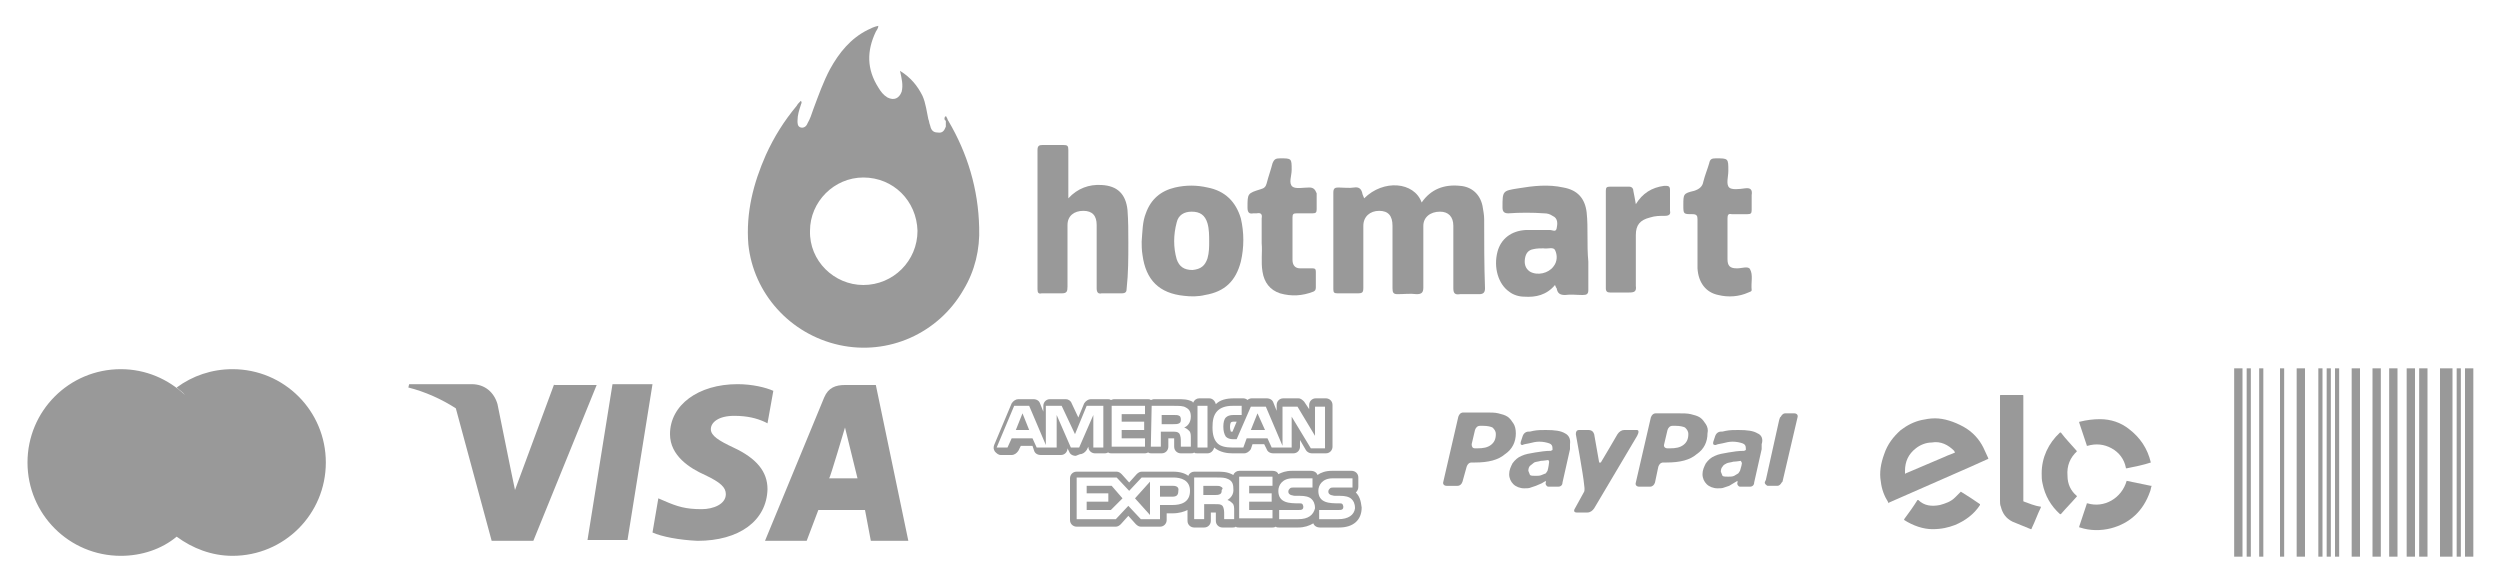 <?xml version="1.0" encoding="utf-8"?>
<!-- Generator: Adobe Illustrator 22.1.0, SVG Export Plug-In . SVG Version: 6.00 Build 0)  -->
<svg version="1.1" id="Camada_1" xmlns="http://www.w3.org/2000/svg" xmlns:xlink="http://www.w3.org/1999/xlink" x="0px" y="0px"
	 viewBox="0 0 300 70" style="enable-background:new 0 0 300 70;" xml:space="preserve">
<style type="text/css">
	.st0{fill:#999999;}
</style>
<g>
	<g>
		<g>
			<path class="st0" d="M66.5,46.1L66.5,46.1l-4.7,12.7l-0.5-2.4l0,0l-1.6-7.9c-0.4-1.4-1.5-2.4-3.1-2.4h-7.5L49,46.5
				c2,0.5,4,1.4,5.7,2.5L59,64.9h5l7.6-18.7h-5.1V46.1z"/>
			<polygon class="st0" points="70.5,64.8 75.3,64.8 78.3,46.1 73.5,46.1 			"/>
			<path class="st0" d="M105.1,46.2h-3.7c-1.1,0-2,0.3-2.5,1.5l-7.1,17.2h5l1.4-3.7h5.6l0.7,3.7h4.5L105.1,46.2z M99.5,57.4
				c0.1,0,1.9-6.1,1.9-6.1l1.5,6.1C103,57.4,100.5,57.4,99.5,57.4z"/>
			<path class="st0" d="M88,53.7c-1.7-0.8-2.7-1.4-2.7-2.2s0.9-1.6,2.8-1.6c1.6,0,2.7,0.3,3.6,0.7l0.4,0.2l0.7-3.9
				c-0.9-0.4-2.5-0.8-4.3-0.8c-4.7,0-8.1,2.5-8.1,6c0,2.6,2.4,4.1,4.2,4.9c1.9,0.9,2.5,1.5,2.5,2.3c0,1.2-1.5,1.8-2.9,1.8
				c-1.9,0-2.9-0.3-4.5-1L79,59.8l-0.7,4.1c1.1,0.5,3.2,0.9,5.4,1c5,0,8.3-2.4,8.4-6.2C92.1,56.6,90.8,55,88,53.7z"/>
		</g>
		<path class="st0" d="M27.9,44.3c-2.5,0-4.8,0.8-6.7,2.2l0,0c0.3,0.3,0.7,0.5,1,0.9c-2-1.9-4.7-3.1-7.7-3.1
			c-6.2,0-11.2,5-11.2,11.2s5,11.2,11.2,11.2c2.5,0,4.9-0.8,6.7-2.3c1.9,1.4,4.2,2.3,6.7,2.3c6.2,0,11.2-5,11.2-11.2
			C39.1,49.3,34.1,44.3,27.9,44.3z"/>
		<g>
			<polygon class="st0" points="150.9,49.6 150.1,51.6 151.8,51.6 			"/>
			<polygon class="st0" points="121.9,51.6 123.5,51.6 122.7,49.6 			"/>
			<path class="st0" d="M141.5,50.8c0.2-0.1,0.2-0.3,0.2-0.5s-0.1-0.4-0.2-0.4c-0.1-0.1-0.4-0.1-0.6-0.1h-1.5v1.1h1.4
				C141.1,50.9,141.3,50.9,141.5,50.8z"/>
			<path class="st0" d="M146.5,58.4c-0.1-0.1-0.4-0.1-0.6-0.1h-1.5v1.1h1.4c0.2,0,0.4,0,0.6-0.1c0.2-0.1,0.2-0.3,0.2-0.5
				C146.8,58.6,146.7,58.5,146.5,58.4z"/>
			<path class="st0" d="M140.8,58.3h-1.6v1.3h1.5c0.5,0,0.7-0.2,0.7-0.7C141.5,58.5,141.2,58.3,140.8,58.3z"/>
			<path class="st0" d="M162.7,59.1L162.7,59.1c0.2-0.2,0.3-0.4,0.3-0.7v-1.1c0-0.5-0.4-0.8-0.8-0.8h-2.4c-0.7,0-1.3,0.2-1.7,0.5
				c-0.1-0.3-0.4-0.5-0.8-0.5H155c-0.7,0-1.2,0.2-1.6,0.4c-0.1-0.3-0.4-0.4-0.7-0.4h-4c-0.3,0-0.6,0.2-0.7,0.5
				c-0.1,0-0.1-0.1-0.2-0.1c-0.6-0.3-1.2-0.3-1.8-0.3h-2.7c-0.3,0-0.6,0.2-0.7,0.5c-0.4-0.3-1-0.5-1.8-0.5H137
				c-0.2,0-0.4,0.1-0.6,0.3l-0.9,1l-0.9-1c-0.2-0.2-0.4-0.3-0.6-0.3h-4.8c-0.5,0-0.8,0.4-0.8,0.8v5c0,0.5,0.4,0.8,0.8,0.8h4.7
				c0.2,0,0.4-0.1,0.6-0.3l0.9-1l0.9,1c0.2,0.2,0.4,0.3,0.6,0.3h2.3c0.5,0,0.8-0.4,0.8-0.8v-0.8h0.7c0.8,0,1.4-0.2,1.8-0.4v1.3
				c0,0.5,0.4,0.8,0.8,0.8h1.2c0.5,0,0.8-0.4,0.8-0.8v-1h0.4c0.1,0,0.2,0,0.2,0c0,0.1,0,0.2,0,0.3v0.7c0,0.5,0.4,0.8,0.8,0.8h1.2
				c0.1,0,0.3,0,0.4-0.1c0.1,0.1,0.2,0.1,0.4,0.1h4c0.1,0,0.2,0,0.4-0.1c0.1,0.1,0.2,0.1,0.4,0.1h2.3c0.7,0,1.3-0.2,1.8-0.5
				c0.1,0.3,0.4,0.5,0.8,0.5h2.3c1.7,0,2.7-0.9,2.7-2.4C163.3,60,163.1,59.5,162.7,59.1z M140.7,60.6h-1.5v1.7h-2.3l-1.5-1.6
				l-1.5,1.6h-4.7v-5h4.8l1.5,1.6l1.5-1.6h3.8c0.9,0,2,0.3,2,1.6C142.8,60.3,141.7,60.6,140.7,60.6z M147.3,60
				c0.3,0.1,0.5,0.3,0.6,0.4c0.2,0.2,0.2,0.5,0.2,0.9v1h-1.2v-0.6c0-0.3,0-0.7-0.2-1c-0.2-0.2-0.4-0.2-0.9-0.2h-1.3v1.8h-1.2v-5h2.7
				c0.6,0,1,0,1.4,0.2s0.6,0.5,0.6,1.1C148.1,59.4,147.6,59.8,147.3,60z M152.7,58.3h-2.8v0.9h2.7v1h-2.7v1h2.8v1h-4v-5h4V58.3z
				 M155.8,62.3h-2.3v-1.1h2.3c0.2,0,0.4,0,0.5-0.1s0.1-0.2,0.1-0.3s-0.1-0.3-0.1-0.3c-0.1-0.1-0.2-0.1-0.4-0.1
				c-1.1,0-2.5,0-2.5-1.5c0-0.7,0.5-1.5,1.7-1.5h2.4v1.1h-2.2c-0.2,0-0.4,0-0.5,0.1s-0.2,0.2-0.2,0.4s0.1,0.3,0.3,0.4
				c0.1,0,0.3,0.1,0.5,0.1h0.6c0.6,0,1.1,0.1,1.4,0.4c0.2,0.2,0.4,0.5,0.4,1.1C157.6,61.8,157,62.3,155.8,62.3z M160.6,62.3h-2.3
				v-1.1h2.3c0.2,0,0.4,0,0.5-0.1s0.1-0.2,0.1-0.3s-0.1-0.3-0.1-0.3c-0.1-0.1-0.2-0.1-0.4-0.1c-1.1,0-2.5,0-2.5-1.5
				c0-0.7,0.5-1.5,1.7-1.5h2.4v1.1h-2.2c-0.2,0-0.4,0-0.5,0.1s-0.2,0.2-0.2,0.4s0.1,0.3,0.3,0.4c0.1,0,0.3,0.1,0.5,0.1h0.6
				c0.6,0,1.1,0.1,1.4,0.4c0.2,0.2,0.4,0.5,0.4,1.1C162.5,61.8,161.8,62.3,160.6,62.3z"/>
			<path class="st0" d="M129.6,54.5c0.3,0,0.6-0.2,0.8-0.5l0.2-0.4l0,0c0,0.5,0.4,0.8,0.8,0.8h1.2c0.2,0,0.3-0.1,0.4-0.1
				c0.1,0.1,0.3,0.1,0.4,0.1h4c0.2,0,0.3-0.1,0.4-0.1c0.1,0.1,0.3,0.1,0.4,0.1h1.2c0.5,0,0.8-0.4,0.8-0.8v-1h0.5c0.1,0,0.2,0,0.2,0
				c0,0.1,0,0.2,0,0.3V53v0.6c0,0.5,0.4,0.8,0.8,0.8h1.2c0.1,0,0.3,0,0.4-0.1c0.1,0.1,0.2,0.1,0.4,0.1h1.2c0.4,0,0.7-0.3,0.8-0.7
				c0.7,0.6,1.6,0.7,2.2,0.7h1.4c0.3,0,0.6-0.2,0.8-0.5l0.2-0.6h1.4l0.3,0.6c0.1,0.3,0.4,0.5,0.8,0.5h2.4c0.5,0,0.8-0.4,0.8-0.8
				v-0.8l0.7,1.2c0.1,0.2,0.4,0.4,0.7,0.4h1.7c0.5,0,0.8-0.4,0.8-0.8v-5c0-0.5-0.4-0.8-0.8-0.8h-1.2c-0.5,0-0.8,0.4-0.8,0.8v0.5
				l-0.6-0.9c-0.2-0.2-0.4-0.4-0.7-0.4H154c-0.5,0-0.8,0.4-0.8,0.8v0.7l-0.4-1c-0.1-0.3-0.4-0.5-0.8-0.5h-1.8
				c-0.2,0-0.4,0.1-0.5,0.2c-0.1-0.1-0.3-0.2-0.5-0.2h-1.1c-1,0-1.7,0.2-2.2,0.7c-0.1-0.4-0.4-0.7-0.8-0.7h-1.2
				c-0.3,0-0.6,0.2-0.7,0.5c-0.1,0-0.1-0.1-0.1-0.1c-0.6-0.3-1.1-0.3-1.9-0.3h-2.7c-0.2,0-0.3,0.1-0.4,0.1c-0.1-0.1-0.3-0.1-0.4-0.1
				h-4c-0.2,0-0.3,0.1-0.4,0.1c-0.1-0.1-0.3-0.1-0.4-0.1h-2c-0.3,0-0.6,0.2-0.8,0.5l-0.7,1.7l-0.8-1.7c-0.1-0.3-0.4-0.5-0.7-0.5H126
				c-0.5,0-0.8,0.4-0.8,0.8v0.7l-0.4-1c-0.1-0.3-0.4-0.5-0.8-0.5h-1.8c-0.3,0-0.6,0.2-0.8,0.5l-2.1,5c-0.1,0.3-0.1,0.5,0.1,0.8
				c0.2,0.2,0.4,0.4,0.7,0.4h1.3c0.3,0,0.6-0.2,0.8-0.5l0.3-0.6h1.4l0.2,0.6c0.1,0.3,0.4,0.5,0.8,0.5h2.4c0.5,0,0.8-0.4,0.8-0.8l0,0
				l0.2,0.4c0.1,0.3,0.4,0.5,0.8,0.5L129.6,54.5z M146.1,49.3c0.4-0.4,1-0.6,1.8-0.6h1.1v1.1h-1c-0.4,0-0.7,0.1-0.9,0.3
				s-0.3,0.6-0.3,1.1s0.1,0.9,0.3,1.2c0.2,0.2,0.5,0.3,0.8,0.3h0.5l1.7-3.9h1.8l2,4.7v-4.7h1.8l2.1,3.5v-3.5h1.2v5h-1.7L155,50v3.7
				h-2.4l-0.5-1.1h-2.5l-0.4,1.1h-1.4c-0.6,0-1.3-0.1-1.7-0.5s-0.6-1-0.6-1.9C145.5,50.5,145.6,49.8,146.1,49.3z M148.4,50.6
				l-0.5,1.2c-0.1,0-0.2,0-0.2,0c0-0.1-0.1-0.2-0.1-0.6c0-0.3,0.1-0.5,0.1-0.5s0.1-0.1,0.3-0.1L148.4,50.6z M143.7,48.7h1.2v5h-1.2
				V48.7z M138.2,48.7h2.7c0.6,0,1.1,0,1.4,0.2c0.4,0.2,0.6,0.5,0.6,1.1c0,0.8-0.5,1.2-0.8,1.3c0.3,0.1,0.5,0.3,0.6,0.4
				c0.2,0.2,0.2,0.5,0.2,0.9v1h-1.2V53c0-0.3,0-0.7-0.2-1c-0.2-0.2-0.4-0.2-0.9-0.2h-1.3v1.8h-1.2l0,0L138.2,48.7L138.2,48.7z
				 M133.4,48.7h4v1h-2.8v0.9h2.7v1h-2.7v1h2.8v1h-4V48.7z M126.8,49.8v3.9h-2.4l-0.5-1.1h-2.5l-0.5,1.1h-1.3l2.1-5h1.8l2,4.7v-4.7
				h1.9l1.6,3.4l1.4-3.4h2v5h-1.2v-3.9l-1.7,3.9h-1L126.8,49.8z"/>
			<polygon class="st0" points="138,61.8 138,57.8 136.2,59.8 			"/>
			<polygon class="st0" points="130.4,58.3 130.4,59.2 133,59.2 133,60.2 130.4,60.2 130.4,61.2 133.3,61.2 134.7,59.8 133.4,58.3 
							"/>
		</g>
		<g>
			<path class="st0" d="M181.6,50.8c-0.2-0.3-0.4-0.6-0.7-0.8s-0.7-0.3-1.1-0.4c-0.4-0.1-0.9-0.1-1.5-0.1h-2.7
				c-0.3,0-0.5,0.2-0.6,0.5l-1.8,7.8c-0.1,0.3,0.1,0.5,0.4,0.5h1.3c0.3,0,0.5-0.2,0.6-0.5L176,56c0.1-0.3,0.3-0.5,0.6-0.5h0.4
				c1.6,0,2.8-0.3,3.6-1c0.9-0.6,1.3-1.5,1.3-2.5C181.9,51.5,181.8,51.1,181.6,50.8z M178.9,53.4c-0.4,0.3-0.9,0.4-1.6,0.4H177
				c-0.3,0-0.4-0.2-0.4-0.5l0.4-1.7c0.1-0.3,0.3-0.5,0.6-0.5h0.4c0.5,0,0.9,0.1,1.1,0.2c0.2,0.2,0.4,0.4,0.4,0.8
				C179.5,52.7,179.3,53.1,178.9,53.4z"/>
			<path class="st0" d="M187.8,52c-0.5-0.3-1.2-0.4-2.3-0.4c-0.5,0-1,0-1.5,0.1c-0.4,0.1-0.4,0.1-0.7,0.1c-0.5,0.1-0.6,0.6-0.6,0.6
				l-0.2,0.6c-0.1,0.4,0.1,0.4,0.2,0.4c0.2-0.1,0.3-0.1,0.8-0.2c0.4-0.1,0.8-0.2,1.2-0.2c0.5,0,0.9,0.1,1.2,0.2
				c0.3,0.1,0.4,0.3,0.4,0.6V54l-0.2,0.1c-0.7,0-1.2,0.1-1.9,0.2c-0.6,0.1-1.2,0.2-1.6,0.4c-0.5,0.2-0.8,0.5-1.1,0.9
				c-0.2,0.4-0.4,0.8-0.4,1.3s0.2,0.9,0.5,1.2s0.8,0.5,1.3,0.5c0.3,0,0.6,0,0.8-0.1l0.6-0.2L185,58l0.5-0.3l0,0v0.2l0,0l0,0
				c-0.1,0.2,0.1,0.5,0.3,0.5l0,0l0,0h1h0.2l0,0c0.3,0,0.5-0.2,0.5-0.5l0.9-4v-0.3v-0.3C188.5,52.6,188.2,52.2,187.8,52z
				 M185.7,56.5l-0.2,0.3L185,57c-0.2,0.1-0.5,0.1-0.7,0.1c-0.3,0-0.6,0-0.7-0.1l-0.2-0.5c0-0.3,0.1-0.5,0.2-0.6l0.5-0.4
				c0.2-0.1,0.5-0.1,0.8-0.2c0.3,0,0.9-0.1,0.9-0.1l0.1,0.2C185.9,55.5,185.8,56.2,185.7,56.5z"/>
			<path class="st0" d="M210.9,52c-0.5-0.3-1.2-0.4-2.3-0.4c-0.5,0-1,0-1.5,0.1c-0.4,0.1-0.4,0.1-0.7,0.1c-0.5,0.1-0.6,0.6-0.6,0.6
				l-0.2,0.6c-0.1,0.4,0.1,0.4,0.3,0.4c0.2-0.1,0.3-0.1,0.8-0.2c0.4-0.1,0.8-0.2,1.2-0.2c0.5,0,0.9,0.1,1.2,0.2
				c0.3,0.1,0.4,0.3,0.4,0.6V54l-0.2,0.1c-0.7,0-1.3,0.1-1.9,0.2c-0.6,0.1-1.2,0.2-1.6,0.4c-0.5,0.2-0.8,0.5-1.1,0.9
				c-0.2,0.4-0.4,0.8-0.4,1.3s0.2,0.9,0.5,1.2s0.8,0.5,1.3,0.5c0.3,0,0.6,0,0.8-0.1l0.6-0.2L208,58l0.5-0.3l0,0v0.2l0,0l0,0
				c-0.1,0.2,0.1,0.5,0.3,0.5l0,0l0,0c0.2,0,0.7,0,1,0h0.2l0,0c0.3,0,0.5-0.2,0.5-0.5l0.9-4v-0.3v-0.3
				C211.6,52.7,211.4,52.2,210.9,52z M208.8,56.5l-0.2,0.3l-0.5,0.3c-0.2,0.1-0.5,0.1-0.7,0.1c-0.3,0-0.6,0-0.7-0.1l-0.2-0.5
				c0-0.3,0.1-0.5,0.2-0.6c0.1-0.2,0.3-0.3,0.5-0.4c0.2-0.1,0.5-0.1,0.8-0.2c0.3,0,0.9-0.1,0.9-0.1l0.1,0.2
				C209.1,55.5,208.9,56.2,208.8,56.5z"/>
			<path class="st0" d="M204.7,50.9c-0.2-0.3-0.4-0.6-0.7-0.8s-0.7-0.3-1.1-0.4c-0.4-0.1-0.9-0.1-1.5-0.1h-2.7
				c-0.3,0-0.5,0.2-0.6,0.5l-1.8,7.8c-0.1,0.3,0.1,0.5,0.4,0.5h1.3c0.3,0,0.5-0.2,0.6-0.5L199,56c0.1-0.3,0.3-0.5,0.6-0.5h0.4
				c1.6,0,2.8-0.3,3.6-1c0.9-0.6,1.3-1.5,1.3-2.5C205,51.6,204.9,51.2,204.7,50.9z M202,53.4c-0.4,0.3-0.9,0.4-1.6,0.4h-0.3
				c-0.3,0-0.5-0.2-0.4-0.5l0.4-1.7c0.1-0.3,0.3-0.5,0.6-0.5h0.4c0.5,0,0.9,0.1,1.1,0.2c0.2,0.2,0.4,0.4,0.4,0.8
				C202.6,52.7,202.4,53.1,202,53.4z"/>
			<path class="st0" d="M215.7,50.1c0.1-0.3-0.1-0.5-0.4-0.5h-1.1c-0.2,0-0.4,0.2-0.5,0.4l-0.1,0.1l-0.1,0.3l-1.6,7.2l-0.1,0.2l0,0
				c-0.1,0.2,0.1,0.4,0.3,0.5l0,0h1.2c0.2,0,0.4-0.2,0.5-0.4l0.1-0.1L215.7,50.1L215.7,50.1z"/>
			<path class="st0" d="M196.4,51.6c-0.3,0-1.5,0-1.5,0c-0.3,0-0.6,0.2-0.8,0.5c0,0-1.8,3.1-2,3.4h-0.2l-0.6-3.4
				c-0.1-0.3-0.3-0.5-0.7-0.5h-1.1c-0.3,0-0.4,0.2-0.4,0.5c0,0,0.9,4.9,1,6.1c0.1,0.6,0,0.8,0,0.8l-1.1,2c-0.2,0.3-0.1,0.5,0.2,0.5
				h1.3c0.3,0,0.6-0.2,0.8-0.5l5.1-8.6C196.4,52.4,196.9,51.6,196.4,51.6z"/>
		</g>
		<g>
			<g>
				<rect x="275.6" y="44.2" class="st0" width="1" height="22.6"/>
				<rect x="273.6" y="44.2" class="st0" width="0.5" height="22.6"/>
				<rect x="279.2" y="44.2" class="st0" width="0.5" height="22.6"/>
				<rect x="278.2" y="44.2" class="st0" width="0.5" height="22.6"/>
				<rect x="269.6" y="44.2" class="st0" width="0.5" height="22.6"/>
				<rect x="271.1" y="44.2" class="st0" width="0.5" height="22.6"/>
				<rect x="268.1" y="44.2" class="st0" width="1" height="22.6"/>
				<rect x="280.2" y="44.2" class="st0" width="0.5" height="22.6"/>
				<rect x="290.3" y="44.2" class="st0" width="1" height="22.6"/>
				<rect x="292.8" y="44.2" class="st0" width="1.5" height="22.6"/>
				<rect x="294.8" y="44.2" class="st0" width="0.5" height="22.6"/>
				<rect x="295.8" y="44.2" class="st0" width="1" height="22.6"/>
				<rect x="286.7" y="44.2" class="st0" width="1" height="22.6"/>
				<rect x="288.8" y="44.2" class="st0" width="1" height="22.6"/>
				<rect x="284.7" y="44.2" class="st0" width="1" height="22.6"/>
				<rect x="282.2" y="44.2" class="st0" width="1" height="22.6"/>
			</g>
		</g>
		<g>
			<path class="st0" d="M258.1,55.5c-0.4-1.7-1.3-3-2.6-4c-1-0.8-2.2-1.2-3.5-1.2c-0.8,0-1.6,0.1-2.4,0.3c-0.1,0-0.1,0-0.1,0.1
				c0.3,0.9,0.6,1.8,0.9,2.7c0,0.1,0,0.1,0.1,0.1c1-0.3,2-0.2,2.9,0.3s1.5,1.3,1.7,2.3c0,0.1,0,0.1,0.1,0.1
				C256.2,56,257.2,55.8,258.1,55.5C258.1,55.6,258.1,55.6,258.1,55.5L258.1,55.5z"/>
			<path class="st0" d="M255.2,57.7C255.2,57.7,255.1,57.7,255.2,57.7c-0.6,2.1-2.7,3.3-4.7,2.7c-0.1,0-0.1,0-0.1,0.1
				c-0.3,0.9-0.6,1.8-0.9,2.7c0,0.1,0,0.1,0.1,0.1c1.2,0.4,2.5,0.4,3.7,0.1c2.3-0.6,3.9-2.1,4.7-4.4c0.1-0.2,0.1-0.5,0.2-0.7l0,0
				c0,0,0,0-0.1,0C257.1,58.1,256.2,57.9,255.2,57.7z"/>
			<path class="st0" d="M242.9,60.2c-0.1,0-0.1-0.1-0.1-0.1c0-4.2,0-8.4,0-12.6c0-0.1,0-0.1-0.1-0.1c-0.9,0-1.8,0-2.6,0
				c-0.1,0-0.1,0-0.1,0.1c0,2.1,0,4.3,0,6.4c0,2.1,0,4.1,0,6.2c0,0.2,0,0.5,0.1,0.7c0.2,0.8,0.6,1.4,1.4,1.8
				c0.7,0.3,1.5,0.6,2.2,0.9c0.1,0,0.1,0,0.1-0.1c0.4-0.8,0.7-1.7,1.1-2.5c0-0.1,0-0.1,0-0.1C244.1,60.7,243.5,60.4,242.9,60.2z"/>
			<path class="st0" d="M249.2,54.1c-0.6-0.7-1.3-1.4-1.9-2.2h-0.1c-1.4,1.3-2.2,3-2.2,4.9c0,0.4,0,0.8,0.1,1.2
				c0.3,1.5,1,2.7,2.1,3.7h0.1c0.6-0.7,1.3-1.4,1.9-2.1c0.1-0.1,0-0.1,0-0.1c-0.7-0.6-1.1-1.4-1.1-2.4c-0.1-1.2,0.3-2.2,1.2-3
				C249.2,54.2,249.2,54.2,249.2,54.1z"/>
			<path class="st0" d="M235.3,59L235.3,59c-0.3,0.3-0.5,0.5-0.7,0.7c-0.5,0.5-1.1,0.7-1.8,0.9c-1,0.2-1.9,0.1-2.6-0.6h-0.1
				c-0.5,0.8-1,1.5-1.6,2.3v0.1c1.1,0.7,2.3,1.1,3.4,1.1c1.1,0,1.9-0.2,2.7-0.5c1.2-0.5,2.3-1.3,3-2.4c0-0.1,0-0.1,0-0.1
				C236.9,60,236.1,59.5,235.3,59z"/>
			<path class="st0" d="M235.6,51.2c-1.1-0.6-2.3-1-3.4-1c-0.6,0-1.1,0.1-1.6,0.2c-0.9,0.2-1.7,0.6-2.5,1.2c-0.9,0.8-1.6,1.7-2,2.9
				c-0.4,1.1-0.6,2.2-0.4,3.3c0.1,0.9,0.4,1.7,0.9,2.5c0,0.1,0.1,0.1,0.1,0c0.5-0.2,1.1-0.5,1.6-0.7c2.7-1.2,5.5-2.4,8.2-3.6
				c0.7-0.3,1.3-0.6,2-0.9c0,0,0.1,0,0.1-0.1c-0.2-0.4-0.4-0.9-0.6-1.3C237.5,52.7,236.7,51.8,235.6,51.2z M234.6,54.3
				c-0.4,0.2-0.8,0.3-1.2,0.5c-1.6,0.7-3.1,1.3-4.7,2c-0.1,0.1-0.1,0.1-0.1-0.1v-0.1v-0.1c0-1.1,0.4-2,1.3-2.7
				c0.5-0.4,1.2-0.7,1.9-0.7c1.1-0.2,2,0.3,2.7,1C234.5,54.2,234.6,54.2,234.6,54.3C234.7,54.3,234.7,54.3,234.6,54.3z"/>
		</g>
	</g>
	<g>
		<path class="st0" d="M117.5,27.3c-0.1-4.6-1.4-8.9-3.7-12.8c-0.1-0.1-0.1-0.3-0.2-0.4c0-0.1-0.1-0.2-0.2-0.1
			c-0.1,0.2-0.1,0.4,0.1,0.5l0,0c0,0.2,0,0.5,0,0.7l0,0l0,0c-0.2,0.5-0.4,0.8-1,0.7c-0.6,0-0.8-0.4-0.9-0.9
			c-0.1-0.2-0.1-0.5-0.2-0.7c-0.2-0.9-0.3-1.9-0.7-2.8c-0.6-1.2-1.4-2.2-2.7-3c0.2,0.9,0.4,1.7,0.2,2.5c-0.3,0.8-0.9,1.1-1.7,0.7
			c-0.5-0.3-0.8-0.7-1.1-1.2c-1.4-2.2-1.4-4.4-0.3-6.7c0.1-0.2,0.3-0.4,0.3-0.7c-0.5,0.1-0.9,0.3-1.3,0.5c-2,1-3.4,2.7-4.5,4.7
			c-0.8,1.5-1.4,3.2-2,4.8c-0.2,0.6-0.4,1.2-0.7,1.7c-0.1,0.3-0.4,0.6-0.8,0.5s-0.4-0.5-0.4-0.8c0-0.7,0.2-1.3,0.4-1.9
			c0-0.1,0.2-0.3,0-0.5c-0.2,0.2-0.4,0.4-0.5,0.6c-1.5,1.8-2.7,3.7-3.7,5.9c-1.5,3.4-2.4,6.9-2.1,10.7c0.6,5.9,5,10.8,10.9,12.1
			c5.9,1.3,11.9-1.4,14.9-6.6C117,32.5,117.6,29.9,117.5,27.3z M103.6,34.2c-3.5,0-6.5-2.9-6.4-6.5c0-3.5,2.9-6.4,6.4-6.4
			c3.6,0,6.4,2.8,6.5,6.4C110.1,31.3,107.2,34.2,103.6,34.2z"/>
		<g>
			<path class="st0" d="M178.1,26.3c0-0.5-0.1-1-0.2-1.6c-0.3-1.4-1.3-2.3-2.7-2.4c-1.9-0.2-3.5,0.4-4.6,2c-0.9-2.5-4.6-2.8-6.9-0.5
				c-0.1-0.2-0.1-0.3-0.2-0.5c-0.1-0.6-0.4-0.9-1-0.8s-1.3,0-1.9,0c-0.4,0-0.6,0.1-0.6,0.6c0,3.9,0,7.8,0,11.6
				c0,0.4,0.1,0.5,0.5,0.5c0.8,0,1.6,0,2.4,0c0.6,0,0.7-0.1,0.7-0.7c0-2.5,0-5,0-7.4c0-1.1,0.8-1.8,1.9-1.8c1.1,0,1.6,0.6,1.6,1.8
				c0,2.5,0,5,0,7.5c0,0.5,0.1,0.7,0.6,0.7c0.8,0,1.5-0.1,2.3,0c0.6,0,0.8-0.2,0.8-0.8c0-2.5,0-5,0-7.4c0-1,0.8-1.7,2-1.7
				c1,0,1.6,0.6,1.6,1.7c0,2.5,0,5,0,7.5c0,0.6,0.2,0.8,0.8,0.7c0.8,0,1.5,0,2.3,0c0.5,0,0.7-0.2,0.7-0.7
				C178.1,31.8,178.1,29,178.1,26.3z"/>
			<path class="st0" d="M135.4,29.1c0-1.3,0-2.6-0.1-3.9c-0.2-1.9-1.2-2.9-3.1-3c-1.5-0.1-2.9,0.4-4,1.6c0-2.1,0-4,0-5.8
				c0-0.5-0.1-0.6-0.6-0.6c-0.8,0-1.7,0-2.5,0c-0.4,0-0.6,0.1-0.6,0.6c0,5.6,0,11.1,0,16.7c0,0.4,0.1,0.6,0.5,0.5c0.8,0,1.6,0,2.4,0
				c0.6,0,0.7-0.2,0.7-0.8c0-2.5,0-5,0-7.4c0-1.1,0.8-1.7,1.9-1.7c1.1,0,1.6,0.6,1.6,1.7c0,2.5,0,5,0,7.6c0,0.5,0.2,0.7,0.6,0.6
				c0.8,0,1.6,0,2.4,0c0.5,0,0.6-0.2,0.6-0.6C135.4,32.8,135.4,31,135.4,29.1z"/>
			<path class="st0" d="M157.1,22.5c-0.7,0-1.6,0.2-2-0.1c-0.5-0.4-0.1-1.3-0.1-2c0-1.4,0-1.4-1.4-1.4c-0.5,0-0.7,0.1-0.9,0.6
				c-0.2,0.8-0.5,1.6-0.7,2.4c-0.1,0.4-0.3,0.6-0.7,0.7c-1.6,0.5-1.6,0.5-1.6,2.2c0,0.6,0.2,0.8,0.7,0.7c0.1,0,0.2,0,0.4,0
				c0.5-0.1,0.7,0.1,0.6,0.6c0,0.9,0,1.9,0,3c0.1,1-0.1,2.2,0.1,3.4c0.2,1.3,0.9,2.2,2.1,2.6c1.4,0.4,2.7,0.3,4-0.2
				c0.2-0.1,0.3-0.2,0.3-0.5c0-0.6,0-1.3,0-1.9c0-0.3-0.1-0.4-0.4-0.4c-0.5,0-1,0-1.5,0c-0.6,0-0.9-0.4-0.9-1c0-1.7,0-3.4,0-5.1
				c0-0.4,0.1-0.5,0.5-0.5c0.6,0,1.2,0,1.9,0c0.4,0,0.5-0.1,0.5-0.5c0-0.6,0-1.2,0-1.9C157.8,22.7,157.6,22.5,157.1,22.5z"/>
			<path class="st0" d="M210,32.3c-0.2-0.4-1-0.1-1.5-0.1c0,0,0,0-0.1,0c-0.8,0-1.1-0.3-1.1-1.1c0-1.6,0-3.3,0-4.9
				c0-0.4,0.1-0.6,0.5-0.5c0.6,0,1.2,0,1.9,0c0.4,0,0.5-0.1,0.5-0.5c0-0.6,0-1.2,0-1.8c0.1-0.6-0.1-0.9-0.8-0.8s-1.6,0.2-1.9-0.1
				c-0.4-0.4-0.1-1.3-0.1-2c0-1.5,0-1.5-1.5-1.5c-0.5,0-0.7,0.1-0.8,0.6c-0.2,0.7-0.5,1.4-0.7,2.2c-0.1,0.6-0.5,0.9-1.1,1.1
				c-1.3,0.3-1.3,0.4-1.3,1.7c0,1.1,0,1.1,1.1,1.1c0.5,0,0.6,0.2,0.6,0.6c0,1,0,1.9,0,2.9l0,0c0,1,0,2,0,3c0.1,1.7,1,2.9,2.5,3.2
				c1.2,0.3,2.5,0.2,3.6-0.3c0.2-0.1,0.4-0.1,0.4-0.3C210.1,33.9,210.4,33,210,32.3z"/>
			<path class="st0" d="M199.7,22.3c-1.5,0.2-2.6,0.9-3.4,2.2c-0.1-0.6-0.2-1.1-0.3-1.6c0-0.3-0.2-0.5-0.5-0.5c-0.8,0-1.5,0-2.3,0
				c-0.4,0-0.5,0.1-0.5,0.5c0,3.9,0,7.8,0,11.7c0,0.4,0.2,0.5,0.5,0.5c0.8,0,1.5,0,2.3,0c0.6,0,0.9-0.1,0.8-0.8c0-2,0-4.1,0-6.1
				c0-1.2,0.5-1.8,1.7-2.1c0.6-0.2,1.2-0.2,1.8-0.2c0.5,0,0.7-0.2,0.6-0.6c0-0.8,0-1.7,0-2.5C200.4,22.3,200.2,22.3,199.7,22.3z"/>
			<path class="st0" d="M144.9,22.5c-1.3-0.3-2.6-0.3-3.9,0c-1.7,0.4-2.9,1.4-3.5,3.1c-0.4,1-0.4,2.1-0.5,3.4c0,0.4,0,1,0.1,1.6
				c0.4,3,2,4.6,5,4.9c0.8,0.1,1.7,0.1,2.5-0.1c2.4-0.4,3.7-1.7,4.3-4c0.4-1.7,0.4-3.5,0-5.2C148.3,24.2,147,22.9,144.9,22.5z
				 M144.9,31c-0.3,0.9-0.8,1.3-1.8,1.4c-1,0-1.6-0.4-1.9-1.3c-0.4-1.4-0.4-2.9,0-4.4c0.2-0.9,0.9-1.3,1.8-1.3c1,0,1.6,0.4,1.9,1.4
				c0.2,0.7,0.2,1.5,0.2,2.2C145.1,29.6,145.1,30.3,144.9,31z"/>
			<path class="st0" d="M190.4,25.5c-0.2-1.7-1.1-2.7-2.8-3c-1.8-0.4-3.6-0.2-5.4,0.1c-1.9,0.3-1.9,0.3-1.9,2.3
				c0,0.5,0.2,0.7,0.7,0.7c1.4-0.1,2.9-0.1,4.3,0c0.4,0,0.7,0.1,1,0.3c0.7,0.3,0.6,1,0.5,1.5s-0.5,0.2-0.8,0.2c-1,0-1.9,0-2.9,0
				c-1.8,0.1-3,1.1-3.4,2.6c-0.5,1.9,0.1,3.9,1.4,4.8c0.5,0.4,1.2,0.6,1.8,0.6c1.4,0.1,2.7-0.2,3.7-1.4c0.1,0.2,0.1,0.3,0.2,0.4
				c0.1,0.6,0.4,0.8,1,0.8c0.7-0.1,1.4,0,2.1,0c0.5,0,0.7-0.1,0.7-0.6c0-1.1,0-2.3,0-3.4C190.4,29.3,190.6,27.4,190.4,25.5z
				 M186.4,32c-0.6,0.8-1.9,1.1-2.8,0.6c-0.6-0.4-0.7-1-0.6-1.6c0.1-0.6,0.4-1,1-1.1c0.4-0.1,0.9-0.1,1.2-0.1
				c0.5,0.1,1.2-0.2,1.4,0.2C186.9,30.6,186.9,31.4,186.4,32z"/>
		</g>
	</g>
</g>
</svg>
